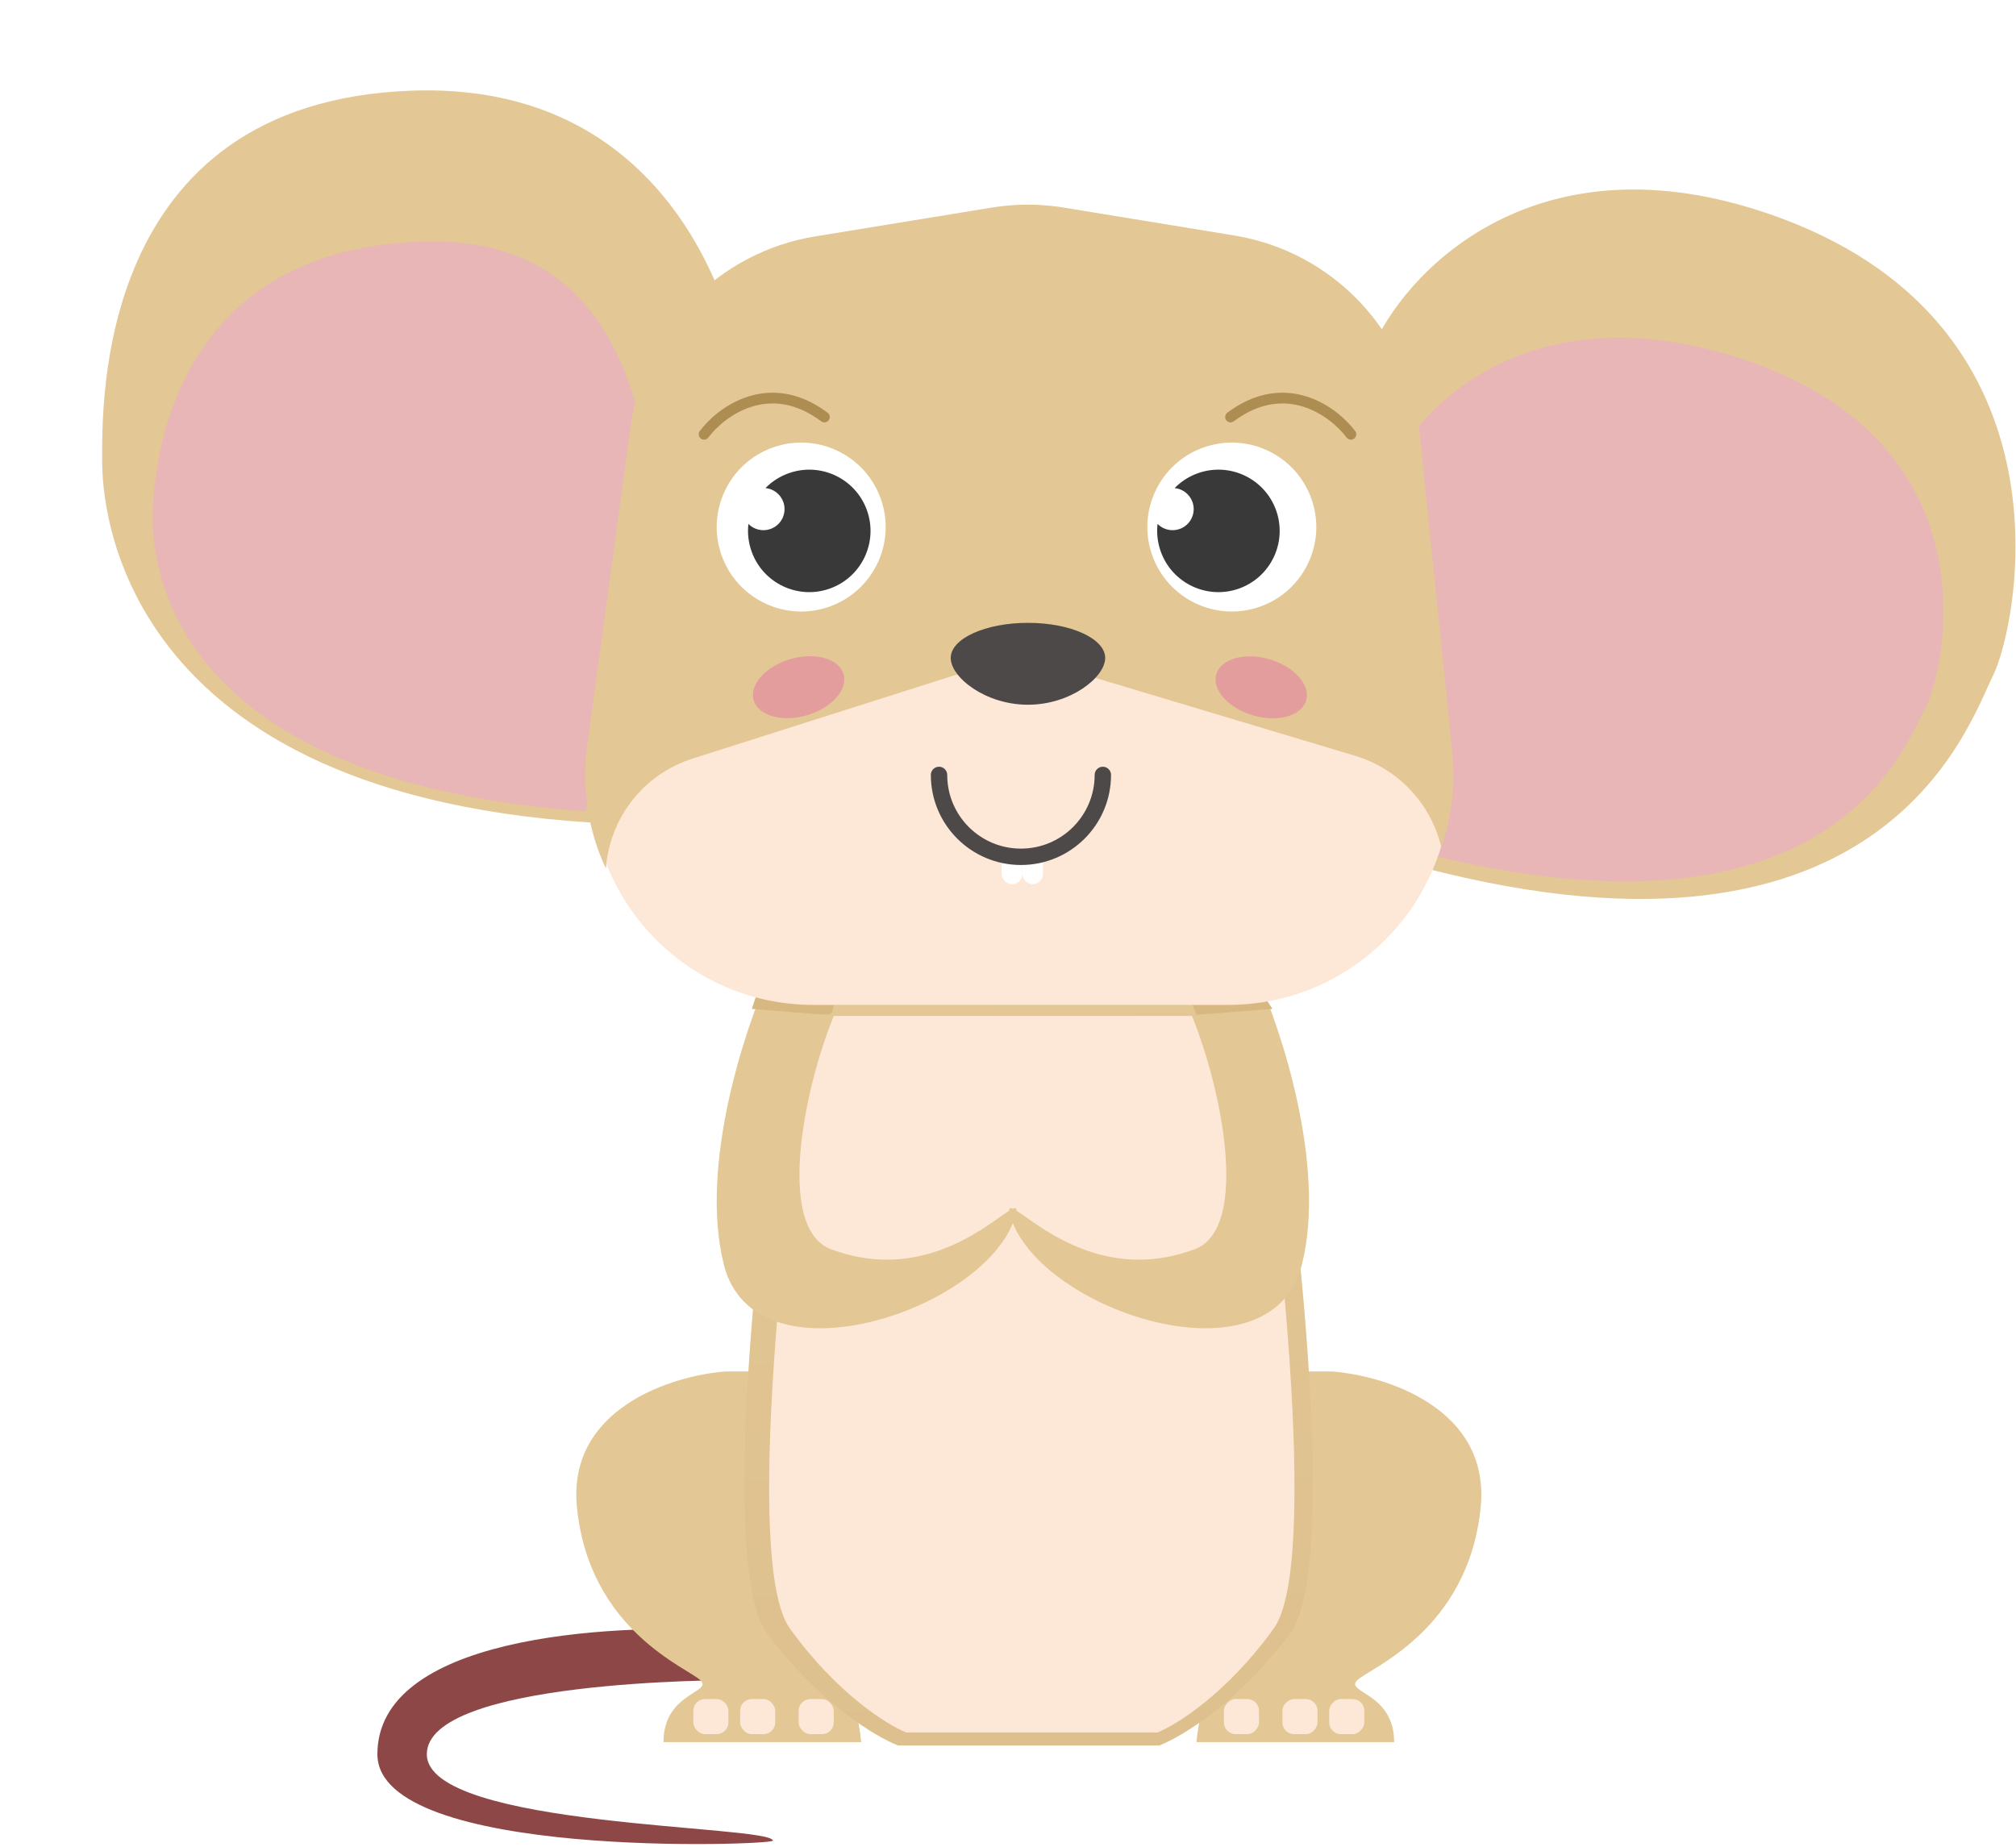 <svg width="526" height="482" viewBox="0 0 526 482" fill="none" xmlns="http://www.w3.org/2000/svg">
<path d="M98.467 457.815C98.467 427.624 156.502 423.423 191.968 425.572C198.416 425.891 195.192 438.47 191.968 438.47H191.968C188.743 438.47 111.363 438.47 111.363 457.815C111.363 477.16 201.64 476.241 201.64 480.384C201.64 481.561 98.467 485.465 98.467 457.815Z" fill="#8E4747"/>
<path d="M465.147 57.121C403.243 33.907 368.422 68.943 358.749 89.363L365.198 224.778C490.941 260.244 513.51 189.312 519.958 176.416C526.407 163.519 542.527 86.139 465.147 57.121Z" fill="#E3C795"/>
<path d="M107.262 23.666C173.33 21.197 191.589 78.617 194.316 101.047L159.639 214.971C29.131 208.897 26.658 130.064 26.658 120.392C26.658 105.973 24.678 26.753 107.262 23.666Z" fill="#E3C795"/>
<g filter="url(#filter0_i_1_8114)">
<path d="M455.515 81.123C402.966 63.336 373.407 90.181 365.197 105.827L370.67 209.585C477.41 236.759 496.569 182.41 502.043 172.529C507.516 162.647 521.201 103.357 455.515 81.123Z" fill="#E8B6B6"/>
</g>
<g filter="url(#filter1_i_1_8114)">
<path d="M119.328 50.141C174.805 49.865 175.347 109.401 178.194 126.84L159.245 198.827C49.386 190.89 46.307 133.463 46.307 122.167C46.307 110.719 49.982 50.485 119.328 50.141Z" fill="#E8B6B6"/>
</g>
<path d="M224.692 454.659H173.106C173.106 441.762 186.002 441.762 182.778 438.538C179.554 435.314 153.76 425.641 150.536 393.399C147.957 367.606 175.255 359.008 189.226 357.934H198.899V419.193C216.954 419.193 223.618 442.837 224.692 454.659Z" fill="#E3C795"/>
<rect x="180.894" y="443.414" width="9.159" height="9.159" rx="3.053" fill="#FDE8D7"/>
<rect x="193.106" y="443.414" width="9.159" height="9.159" rx="3.053" fill="#FDE8D7"/>
<rect x="208.37" y="443.414" width="9.159" height="9.159" rx="3.053" fill="#FDE8D7"/>
<path d="M312.169 454.659H363.755C363.755 441.762 350.859 441.762 354.083 438.538C357.307 435.314 383.1 425.641 386.325 393.4C388.904 367.606 361.606 359.008 347.634 357.934H337.962V419.193C319.907 419.193 313.243 442.837 312.169 454.659Z" fill="#E3C795"/>
<rect width="9.159" height="9.159" rx="3.053" transform="matrix(-1 0 0 1 355.967 443.414)" fill="#FDE8D7"/>
<rect width="9.159" height="9.159" rx="3.053" transform="matrix(-1 0 0 1 343.756 443.414)" fill="#FDE8D7"/>
<rect width="9.159" height="9.159" rx="3.053" transform="matrix(-1 0 0 1 328.492 443.414)" fill="#FDE8D7"/>
<path fill-rule="evenodd" clip-rule="evenodd" d="M329.67 255.629C337.614 305.066 350.099 408.455 336.479 426.51C322.86 444.566 308.106 453.378 302.431 455.528L268.384 455.528L268.383 455.528L234.335 455.528C228.661 453.378 213.906 444.566 200.287 426.51C186.668 408.455 199.152 305.066 207.097 255.629L268.383 255.629H329.67Z" fill="#E3C795"/>
<path fill-rule="evenodd" clip-rule="evenodd" d="M329.67 255.629C337.614 305.066 350.099 408.455 336.479 426.51C322.86 444.566 308.106 453.378 302.431 455.528L268.384 455.528L268.383 455.528L234.335 455.528C228.661 453.378 213.906 444.566 200.287 426.51C186.668 408.455 199.152 305.066 207.097 255.629L268.383 255.629H329.67Z" fill="url(#paint0_linear_1_8114)" fill-opacity="0.2"/>
<g filter="url(#filter2_i_1_8114)">
<path fill-rule="evenodd" clip-rule="evenodd" d="M326.274 262.077C333.361 308.325 344.497 405.044 332.349 421.934C320.2 438.825 307.039 447.069 301.977 449.08H271.607V449.08H236.451C231.389 447.069 218.229 438.825 206.08 421.934C193.932 405.044 205.068 308.325 212.154 262.077H271.606V262.077H326.274Z" fill="#FDE8D7"/>
</g>
<g filter="url(#filter3_i_1_8114)">
<path d="M188.847 326.948C182.458 301.394 194.171 265.724 200.826 251.083L220.79 255.076C211.473 272.378 200.826 316.966 216.797 322.955C248.74 334.934 268.705 302.991 264.712 314.97C256.627 339.225 196.833 358.892 188.847 326.948Z" fill="#E3C795"/>
</g>
<path d="M216.003 264.821C214.781 264.821 202.265 263.803 196.159 263.294L197.685 258.715L217.529 261.768C217.529 262.786 217.224 264.821 216.003 264.821Z" fill="#D8B881"/>
<g filter="url(#filter4_i_1_8114)">
<path d="M339.694 326.948C346.082 301.394 334.37 265.724 327.715 251.083L307.751 255.076C317.067 272.378 327.715 316.966 311.743 322.955C279.8 334.934 259.836 302.991 263.828 314.97C271.913 339.225 331.708 358.892 339.694 326.948Z" fill="#E3C795"/>
</g>
<path d="M312.169 264.821C312.169 264.821 325.907 263.803 332.012 263.294L328.959 258.715L310.642 260.242C310.642 261.259 312.169 264.821 312.169 264.821Z" fill="#D8B881"/>
<path d="M166.077 111.328C169.447 86.056 188.914 65.944 214.062 61.752L258.931 54.274C265.248 53.221 271.696 53.221 278.013 54.274L321.409 61.507C347.254 65.814 367.008 86.906 369.615 112.977L378.162 198.446C381.578 232.61 354.749 262.256 320.415 262.256H212.24C177.141 262.256 150.075 231.341 154.714 196.55L166.077 111.328Z" fill="#FDE8D7"/>
<path fill-rule="evenodd" clip-rule="evenodd" d="M212.698 61.696C187.524 65.807 167.986 85.874 164.547 111.148L153.222 194.382C151.656 205.888 153.562 216.977 158.082 226.67C158.279 223.965 158.822 221.225 159.748 218.498C163.064 208.729 170.824 201.117 180.655 197.989L248.674 176.346C259.809 172.803 271.754 172.704 282.947 176.062L353.566 197.248C364.832 200.627 373.388 209.769 376.057 221.153C378.725 213.441 379.803 205.023 378.914 196.314L370.396 112.835C367.733 86.742 347.9 65.678 322.015 61.45L277.463 54.174C271.268 53.162 264.949 53.162 258.754 54.174L212.698 61.696Z" fill="#E3C795"/>
<path d="M288.356 171.708C288.356 176.766 279.335 183.92 268.207 183.92C257.079 183.92 248.058 176.766 248.058 171.708C248.058 166.65 257.079 162.549 268.207 162.549C279.335 162.549 288.356 166.65 288.356 171.708Z" fill="#4E4949"/>
<rect x="261.34" y="221.779" width="5.391" height="8.985" rx="2.696" fill="white"/>
<rect x="266.731" y="221.779" width="5.391" height="8.985" rx="2.696" fill="white"/>
<path d="M287.745 202.237C287.745 214.039 278.178 223.607 266.375 223.607C254.573 223.607 245.005 214.039 245.005 202.237" stroke="#4E4949" stroke-width="4.274" stroke-linecap="round"/>
<ellipse cx="208.37" cy="179.34" rx="12.211" ry="7.632" transform="rotate(-16.174 208.37 179.34)" fill="#E39D9D"/>
<ellipse cx="12.211" cy="7.632" rx="12.211" ry="7.632" transform="matrix(-0.96 -0.279 -0.279 0.96 342.929 175.458)" fill="#E39D9D"/>
<circle cx="209.039" cy="137.548" r="22.04" transform="rotate(-19.549 209.039 137.548)" fill="white"/>
<path fill-rule="evenodd" clip-rule="evenodd" d="M216.496 153.611C224.812 150.658 229.16 141.523 226.207 133.206C223.254 124.89 214.118 120.542 205.802 123.495C203.427 124.338 201.375 125.686 199.725 127.375C201.784 127.578 203.642 128.938 204.38 131.016C205.398 133.884 203.899 137.034 201.031 138.053C198.952 138.791 196.725 138.206 195.269 136.736C194.999 139.082 195.247 141.525 196.091 143.9C199.044 152.216 208.179 156.564 216.496 153.611Z" fill="#393939"/>
<circle cx="321.398" cy="137.548" r="22.04" transform="rotate(-19.549 321.398 137.548)" fill="white"/>
<path fill-rule="evenodd" clip-rule="evenodd" d="M323.249 153.611C331.565 150.658 335.913 141.523 332.96 133.206C330.007 124.89 320.871 120.542 312.555 123.495C310.18 124.338 308.128 125.686 306.478 127.375C308.537 127.578 310.395 128.938 311.133 131.016C312.151 133.884 310.652 137.034 307.784 138.053C305.706 138.791 303.478 138.206 302.022 136.736C301.752 139.082 302 141.524 302.844 143.9C305.797 152.216 314.932 156.564 323.249 153.611Z" fill="#393939"/>
<path d="M183.697 113.339C188.178 107.355 200.73 98.075 215.092 108.828" stroke="#AE8D52" stroke-width="2.803" stroke-linecap="round"/>
<path d="M352.462 113.339C347.982 107.355 335.43 98.075 321.067 108.828" stroke="#AE8D52" stroke-width="2.803" stroke-linecap="round"/>
<defs>
<filter id="filter0_i_1_8114" x="365.197" y="75.253" width="141.864" height="141.864" filterUnits="userSpaceOnUse" color-interpolation-filters="sRGB">
<feFlood flood-opacity="0" result="BackgroundImageFix"/>
<feBlend mode="normal" in="SourceGraphic" in2="BackgroundImageFix" result="shape"/>
<feColorMatrix in="SourceAlpha" type="matrix" values="0 0 0 0 0 0 0 0 0 0 0 0 0 0 0 0 0 0 127 0" result="hardAlpha"/>
<feOffset dy="12.897"/>
<feComposite in2="hardAlpha" operator="arithmetic" k2="-1" k3="1"/>
<feColorMatrix type="matrix" values="0 0 0 0 0.89 0 0 0 0 0.596 0 0 0 0 0.596 0 0 0 1 0"/>
<feBlend mode="normal" in2="shape" result="effect1_innerShadow_1_8114"/>
</filter>
<filter id="filter1_i_1_8114" x="46.307" y="50.14" width="131.887" height="148.687" filterUnits="userSpaceOnUse" color-interpolation-filters="sRGB">
<feFlood flood-opacity="0" result="BackgroundImageFix"/>
<feBlend mode="normal" in="SourceGraphic" in2="BackgroundImageFix" result="shape"/>
<feColorMatrix in="SourceAlpha" type="matrix" values="0 0 0 0 0 0 0 0 0 0 0 0 0 0 0 0 0 0 127 0" result="hardAlpha"/>
<feOffset dx="-6.448" dy="12.897"/>
<feComposite in2="hardAlpha" operator="arithmetic" k2="-1" k3="1"/>
<feColorMatrix type="matrix" values="0 0 0 0 0.892 0 0 0 0 0.594 0 0 0 0 0.594 0 0 0 1 0"/>
<feBlend mode="normal" in2="shape" result="effect1_innerShadow_1_8114"/>
</filter>
<filter id="filter2_i_1_8114" x="200.675" y="262.077" width="137.079" height="187.003" filterUnits="userSpaceOnUse" color-interpolation-filters="sRGB">
<feFlood flood-opacity="0" result="BackgroundImageFix"/>
<feBlend mode="normal" in="SourceGraphic" in2="BackgroundImageFix" result="shape"/>
<feColorMatrix in="SourceAlpha" type="matrix" values="0 0 0 0 0 0 0 0 0 0 0 0 0 0 0 0 0 0 127 0" result="hardAlpha"/>
<feOffset dy="3.053"/>
<feComposite in2="hardAlpha" operator="arithmetic" k2="-1" k3="1"/>
<feColorMatrix type="matrix" values="0 0 0 0 0.971 0 0 0 0 0.839 0 0 0 0 0.732 0 0 0 1 0"/>
<feBlend mode="normal" in2="shape" result="effect1_innerShadow_1_8114"/>
</filter>
<filter id="filter3_i_1_8114" x="187" y="251.083" width="78.218" height="92.509" filterUnits="userSpaceOnUse" color-interpolation-filters="sRGB">
<feFlood flood-opacity="0" result="BackgroundImageFix"/>
<feBlend mode="normal" in="SourceGraphic" in2="BackgroundImageFix" result="shape"/>
<feColorMatrix in="SourceAlpha" type="matrix" values="0 0 0 0 0 0 0 0 0 0 0 0 0 0 0 0 0 0 127 0" result="hardAlpha"/>
<feOffset dy="3.053"/>
<feComposite in2="hardAlpha" operator="arithmetic" k2="-1" k3="1"/>
<feColorMatrix type="matrix" values="0 0 0 0 0.846 0 0 0 0 0.723 0 0 0 0 0.504 0 0 0 1 0"/>
<feBlend mode="normal" in2="shape" result="effect1_innerShadow_1_8114"/>
</filter>
<filter id="filter4_i_1_8114" x="263.322" y="251.083" width="78.218" height="92.509" filterUnits="userSpaceOnUse" color-interpolation-filters="sRGB">
<feFlood flood-opacity="0" result="BackgroundImageFix"/>
<feBlend mode="normal" in="SourceGraphic" in2="BackgroundImageFix" result="shape"/>
<feColorMatrix in="SourceAlpha" type="matrix" values="0 0 0 0 0 0 0 0 0 0 0 0 0 0 0 0 0 0 127 0" result="hardAlpha"/>
<feOffset dy="3.053"/>
<feComposite in2="hardAlpha" operator="arithmetic" k2="-1" k3="1"/>
<feColorMatrix type="matrix" values="0 0 0 0 0.846 0 0 0 0 0.723 0 0 0 0 0.504 0 0 0 1 0"/>
<feBlend mode="normal" in2="shape" result="effect1_innerShadow_1_8114"/>
</filter>
<linearGradient id="paint0_linear_1_8114" x1="268.383" y1="255.629" x2="269.429" y2="455.626" gradientUnits="userSpaceOnUse">
<stop stop-color="#E3C795"/>
<stop offset="1" stop-color="#C2A674"/>
</linearGradient>
</defs>
</svg>
